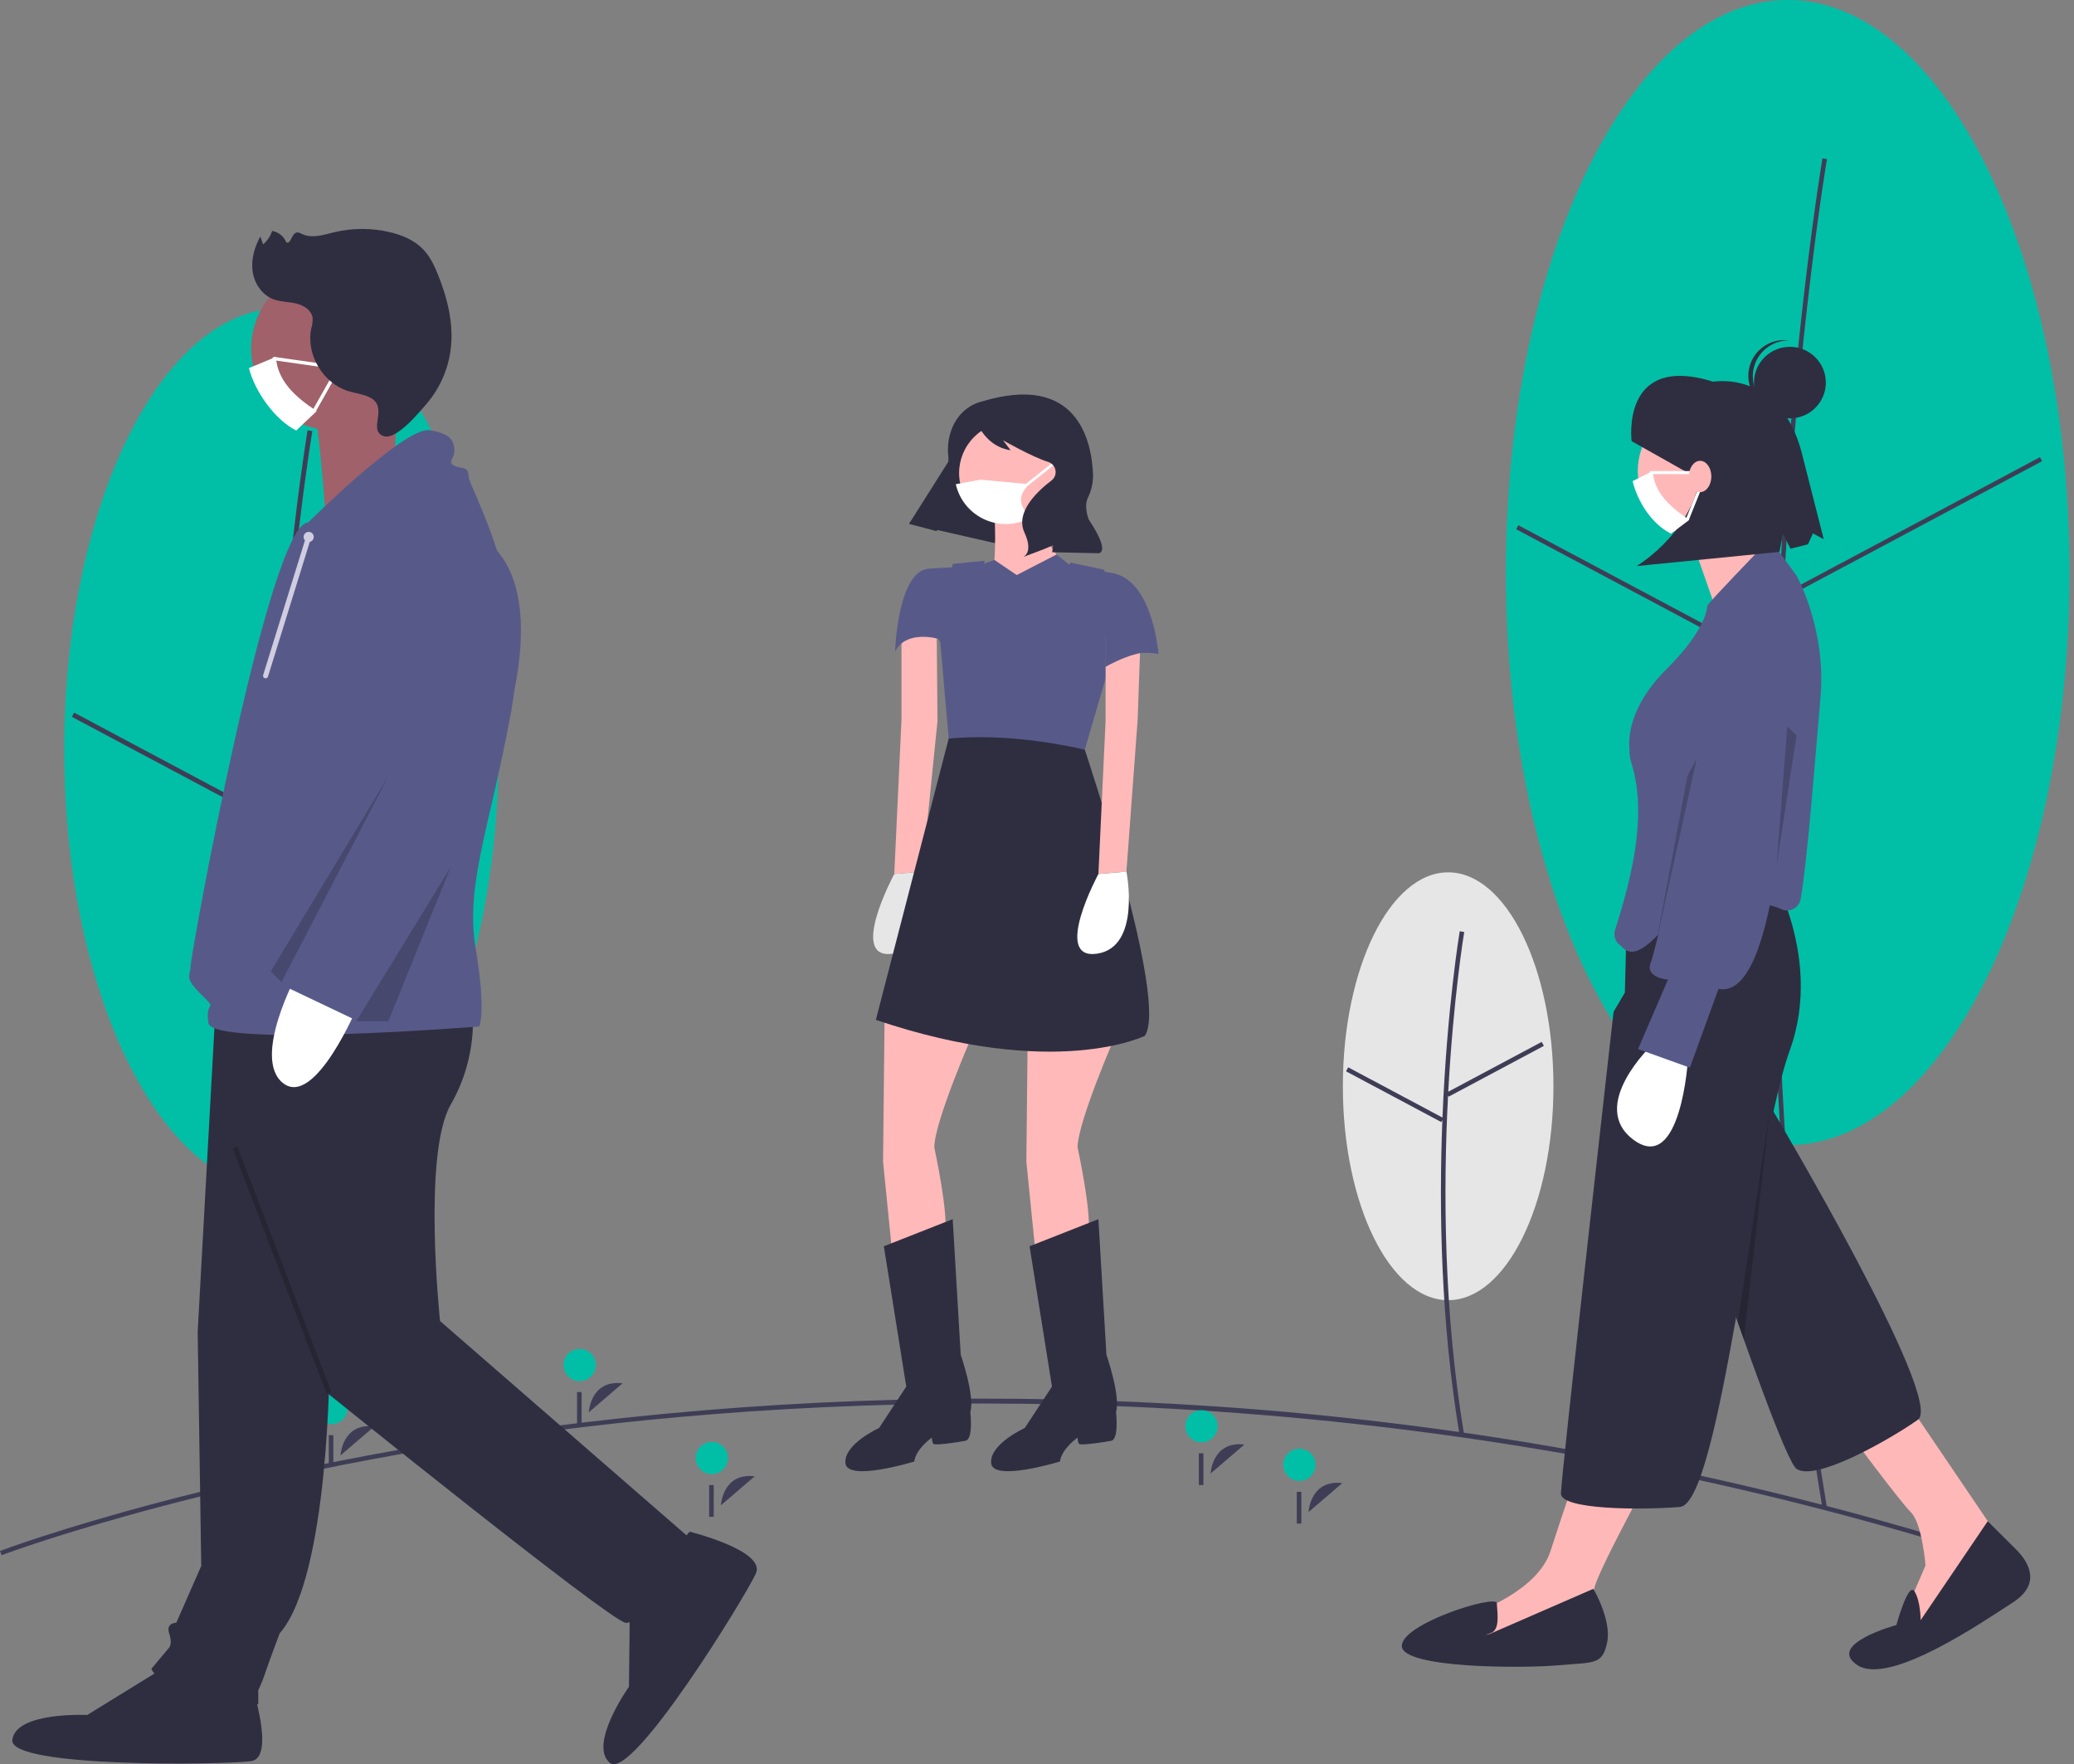 <svg width="301" height="256" viewBox="0 0 301 256" fill="none" xmlns="http://www.w3.org/2000/svg">
<rect x="0" y="0" width="301" height="256" fill="#808080" stroke="none"/>
<g clip-path="url(#clip0_2_152)">
<path d="M40.847 172.821C58.258 172.821 72.372 144.149 72.372 108.781C72.372 73.412 58.258 44.74 40.847 44.74C23.436 44.74 9.321 73.412 9.321 108.781C9.321 144.149 23.436 172.821 40.847 172.821Z" fill="#00BFA6"/>
<path d="M40.557 109.445C42.13 81.568 45.298 62.739 45.33 62.552L44.643 62.436C44.611 62.623 41.437 81.483 39.862 109.395C38.408 135.157 38.057 174.122 44.642 213.458L45.33 213.344C38.756 174.075 39.106 135.168 40.557 109.445Z" fill="#3F3D56"/>
<path d="M69.023 95.793L40.519 110.982L40.848 111.594L69.352 96.405L69.023 95.793Z" fill="#3F3D56"/>
<path d="M10.757 103.406L10.428 104.018L38.936 119.199L39.265 118.587L10.757 103.406Z" fill="#3F3D56"/>
<path d="M259.447 166.164C282.035 166.164 300.346 128.967 300.346 83.082C300.346 37.197 282.035 0 259.447 0C236.86 0 218.549 37.197 218.549 83.082C218.549 128.967 236.86 166.164 259.447 166.164Z" fill="#00BFA6"/>
<path d="M258.951 83.933C260.991 47.762 265.103 23.33 265.144 23.087L264.492 22.978C264.451 23.22 260.334 47.681 258.291 83.886C256.406 117.301 255.951 167.843 264.492 218.864L265.144 218.756C256.613 167.798 257.068 117.312 258.951 83.933Z" fill="#3F3D56"/>
<path d="M296.059 66.34L259.08 86.045L259.392 86.625L296.371 66.92L296.059 66.34Z" fill="#3F3D56"/>
<path d="M220.354 76.216L220.042 76.796L257.027 96.491L257.339 95.911L220.354 76.216Z" fill="#3F3D56"/>
<path d="M210.171 188.666C218.61 188.666 225.452 174.768 225.452 157.624C225.452 140.48 218.61 126.583 210.171 126.583C201.732 126.583 194.89 140.48 194.89 157.624C194.89 174.768 201.732 188.666 210.171 188.666Z" fill="#E6E6E6"/>
<path d="M210.158 158.962L210.248 159.13L224.064 151.768L223.753 151.187L210.186 158.416C210.937 144.66 212.473 135.425 212.503 135.243L211.852 135.133C211.818 135.332 209.994 146.298 209.346 162.167L195.663 154.875L195.352 155.456L209.168 162.818L209.333 162.511C208.815 175.608 209.105 191.984 211.852 208.39L212.504 208.282C209.509 190.395 209.443 172.542 210.158 158.962Z" fill="#3F3D56"/>
<path d="M287.598 225.68C206.206 200.028 132.402 201.394 84.82 207.058C33.272 213.194 0.562 225.549 0.237 225.673L0 225.059C0.325 224.934 33.112 212.55 84.742 206.404C115.111 202.794 145.753 202.013 176.268 204.073C214.15 206.626 251.592 213.669 287.798 225.052L287.598 225.68Z" fill="#3F3D56"/>
<path d="M104.623 218.43C104.623 218.43 104.852 213.668 109.531 214.222Z" fill="#3F3D56"/>
<path d="M103.301 213.898C104.595 213.898 105.643 212.855 105.643 211.567C105.643 210.279 104.595 209.235 103.301 209.235C102.008 209.235 100.959 210.279 100.959 211.567C100.959 212.855 102.008 213.898 103.301 213.898Z" fill="#00BFA6"/>
<path d="M103.581 215.493H102.92V220.1H103.581V215.493Z" fill="#3F3D56"/>
<path d="M189.906 219.417C189.906 219.417 190.134 214.655 194.813 215.209Z" fill="#3F3D56"/>
<path d="M188.583 214.886C189.877 214.886 190.925 213.842 190.925 212.554C190.925 211.266 189.877 210.222 188.583 210.222C187.29 210.222 186.241 211.266 186.241 212.554C186.241 213.842 187.29 214.886 188.583 214.886Z" fill="#00BFA6"/>
<path d="M188.863 216.48H188.202V221.088H188.863V216.48Z" fill="#3F3D56"/>
<path d="M49.421 211.19C49.421 211.19 49.65 206.428 54.329 206.982Z" fill="#3F3D56"/>
<path d="M48.099 206.658C49.393 206.658 50.441 205.614 50.441 204.327C50.441 203.039 49.393 201.995 48.099 201.995C46.806 201.995 45.757 203.039 45.757 204.327C45.757 205.614 46.806 206.658 48.099 206.658Z" fill="#00BFA6"/>
<path d="M48.379 208.253H47.718V212.86H48.379V208.253Z" fill="#3F3D56"/>
<path d="M85.451 204.937C85.451 204.937 85.68 200.175 90.359 200.729Z" fill="#3F3D56"/>
<path d="M84.129 200.406C85.423 200.406 86.471 199.362 86.471 198.074C86.471 196.786 85.423 195.742 84.129 195.742C82.836 195.742 81.787 196.786 81.787 198.074C81.787 199.362 82.836 200.406 84.129 200.406Z" fill="#00BFA6"/>
<path d="M84.409 202H83.748V206.608H84.409V202Z" fill="#3F3D56"/>
<path d="M175.692 213.823C175.692 213.823 175.92 209.061 180.6 209.614Z" fill="#3F3D56"/>
<path d="M174.37 209.291C175.663 209.291 176.712 208.247 176.712 206.959C176.712 205.672 175.663 204.628 174.37 204.628C173.076 204.628 172.028 205.672 172.028 206.959C172.028 208.247 173.076 209.291 174.37 209.291Z" fill="#00BFA6"/>
<path d="M174.65 210.886H173.989V215.493H174.65V210.886Z" fill="#3F3D56"/>
<path d="M277.337 204.277L290.942 224.36L278.275 236.971L276.633 233.702L279.448 227.163C279.448 227.163 278.979 221.091 277.337 219.456C275.695 217.822 268.423 208.013 268.423 208.013L277.337 204.277Z" fill="#FFB8B8"/>
<path d="M259.979 139.355C259.979 139.355 262.559 143.42 257.164 160.935C257.164 160.935 282.329 203.219 278.341 206.021C274.353 208.824 263.562 215.026 260.748 213.157C257.933 211.289 237.46 147.996 237.46 147.996L259.979 139.355Z" fill="#2F2E41"/>
<path d="M288.479 220.741L292.584 224.827C294.695 226.929 296.102 229.965 292.115 232.534C288.127 235.103 274.288 244.678 269.596 241.642C264.905 238.606 275.226 235.804 275.226 235.804C275.226 235.804 276.932 229.504 277.838 230.902C278.744 232.301 278.744 235.103 278.744 235.103L288.479 220.741Z" fill="#2F2E41"/>
<path d="M238.868 215.253C238.868 215.253 231.362 229.031 231.362 230.666C231.362 232.301 231.831 236.971 231.831 236.971L217.522 240.474L212.596 238.139L214.238 233.935C214.238 233.935 223.152 230.899 225.028 225.061C226.905 219.223 229.016 213.151 229.016 213.151L238.868 215.253Z" fill="#FFB8B8"/>
<path d="M247.547 78.17C252.988 78.17 257.399 73.778 257.399 68.361C257.399 62.944 252.988 58.553 247.547 58.553C242.106 58.553 237.695 62.944 237.695 68.361C237.695 73.778 242.106 78.17 247.547 78.17Z" fill="#FFB8B8"/>
<path d="M244.967 76.768L249.67 90.223L259.979 85.643C259.979 85.643 252.942 74.9 252.942 73.499L244.967 76.768Z" fill="#FFB8B8"/>
<path d="M243.559 124.642H255.991C255.991 124.642 264.905 138.187 259.744 152.433C258.954 154.614 258.17 157.67 257.387 161.283C255.586 169.591 253.793 180.846 251.956 191.188C249.375 205.715 246.707 218.441 243.806 218.672C237.942 219.139 226.538 219.061 226.538 216.726C226.538 214.39 234.177 146.828 234.177 146.828L235.818 144.026L236.129 131.819C236.178 129.892 236.983 128.062 238.373 126.72C239.762 125.379 241.624 124.633 243.559 124.642V124.642Z" fill="#2F2E41"/>
<path d="M231.244 230.549C231.244 230.549 233.942 235.103 233.238 238.372C232.535 241.642 231.362 241.175 226.201 241.642C221.041 242.109 203.448 242.109 203.448 238.839C203.448 235.57 217.172 231.324 217.23 232.63C217.288 233.935 217.757 236.504 216.349 236.971C214.942 237.438 216.232 237.088 216.232 237.088L231.244 230.549Z" fill="#2F2E41"/>
<path d="M244.969 153.791C244.969 153.791 243.948 170.38 237.143 165.442C230.337 160.503 239.795 151.582 239.795 151.582L244.969 153.791Z" fill="white"/>
<path d="M258.552 131.943C258.879 132.09 259.24 132.145 259.596 132.103C259.953 132.061 260.291 131.923 260.574 131.704C260.986 131.383 261.26 130.918 261.342 130.403C262.326 124.756 263.524 109.1 264.214 101.183C265.079 91.249 260.754 83.555 260.718 83.508L258.17 80.019C257.905 79.654 257.524 79.39 257.089 79.268C256.654 79.147 256.19 79.175 255.774 79.35C255.774 79.35 247.817 87.569 247.788 87.886C247.663 89.249 246.716 92.268 241.78 97.182C236.379 102.559 236.349 107.252 236.469 108.563C236.476 108.649 236.48 108.735 236.481 108.821C236.47 109.409 236.551 109.995 236.719 110.558C238.981 117.658 237.209 126.159 234.364 135.032C234.256 135.433 234.277 135.858 234.422 136.247C234.567 136.636 234.83 136.97 235.175 137.204C236.005 137.767 235.009 136.932 235.305 137.293C237.266 139.685 240.087 136.352 243.315 132.714C244.439 131.447 245.713 130.011 247.215 128.516C249.28 126.46 253.225 131.151 255.06 131.151C256.267 131.166 257.457 131.435 258.552 131.943V131.943Z" fill="#575A89"/>
<path d="M259.646 87.13C259.646 87.13 264.799 91.457 261.871 97.068C258.944 102.679 259.333 106.817 259.333 106.817C259.333 106.817 258.554 145.362 249.406 143.489L245.246 154.926L237.731 152.225L242.076 142.138C242.076 142.138 238.596 141.922 239.613 139.562C240.327 137.903 244.175 119.909 246.403 109.344C247.347 104.867 248 101.724 248 101.724C248 101.724 250.96 85.963 259.646 87.13Z" fill="#575A89"/>
<path opacity="0.2" d="M260.727 106.718L257.829 125.644L259.392 105.407L260.727 106.718Z" fill="black"/>
<path d="M236.798 64.016C236.798 64.016 235.142 51.182 248.656 55.391C248.656 55.391 258.308 53.628 261.473 65.647L264.678 78.247L263.116 77.4L262.388 78.985L259.857 79.623L258.774 77.483L258.25 80.082L237.519 82.14C237.519 82.14 246.804 76.673 246.951 66.875L245.182 68.736L236.798 64.016Z" fill="#2F2E41"/>
<path opacity="0.2" d="M252.215 191.926L256.838 161.259L253.078 194.365L252.215 191.926Z" fill="black"/>
<path d="M259.77 60.706C262.649 60.706 264.983 58.383 264.983 55.516C264.983 52.65 262.649 50.327 259.77 50.327C256.891 50.327 254.557 52.65 254.557 55.516C254.557 58.383 256.891 60.706 259.77 60.706Z" fill="#2F2E41"/>
<path d="M254.399 54.246C254.484 52.929 255.071 51.694 256.039 50.793C257.007 49.892 258.284 49.392 259.609 49.395C259.501 49.382 259.395 49.365 259.285 49.358C258.602 49.314 257.916 49.404 257.268 49.624C256.62 49.844 256.021 50.188 255.507 50.639C254.992 51.089 254.572 51.635 254.27 52.247C253.968 52.859 253.79 53.524 253.746 54.204C253.702 54.884 253.793 55.567 254.014 56.212C254.235 56.857 254.581 57.453 255.034 57.965C255.486 58.477 256.035 58.895 256.65 59.195C257.265 59.496 257.933 59.673 258.616 59.716C258.726 59.723 258.834 59.721 258.942 59.721C257.627 59.555 256.426 58.896 255.581 57.879C254.737 56.862 254.314 55.563 254.399 54.246V54.246Z" fill="#2F2E41"/>
<path opacity="0.2" d="M244.894 112.616L240.307 137.089L246.252 110.058L244.894 112.616Z" fill="black"/>
<path d="M245.18 75.43L242.507 77.436C239.754 76.057 237.689 72.866 236.938 69.82L239.851 68.356C240.08 71.463 242.295 73.528 245.18 75.43Z" fill="white"/>
<path d="M246.29 68.799H239.629C239.57 68.799 239.514 68.775 239.472 68.734C239.431 68.692 239.407 68.636 239.407 68.577C239.407 68.519 239.431 68.463 239.472 68.421C239.514 68.38 239.57 68.356 239.629 68.356H246.29C246.349 68.356 246.405 68.38 246.447 68.421C246.489 68.463 246.512 68.519 246.512 68.577C246.512 68.636 246.489 68.692 246.447 68.734C246.405 68.775 246.349 68.799 246.29 68.799V68.799Z" fill="white"/>
<path d="M244.958 75.43C244.922 75.43 244.886 75.421 244.854 75.404C244.822 75.387 244.794 75.362 244.774 75.332C244.754 75.302 244.741 75.268 244.737 75.232C244.733 75.196 244.738 75.16 244.752 75.126L246.528 70.706C246.539 70.679 246.555 70.654 246.575 70.633C246.595 70.612 246.62 70.596 246.646 70.584C246.673 70.573 246.702 70.567 246.731 70.566C246.761 70.566 246.789 70.571 246.817 70.582C246.844 70.593 246.868 70.609 246.889 70.629C246.91 70.649 246.927 70.674 246.938 70.7C246.95 70.727 246.956 70.756 246.956 70.785C246.956 70.814 246.951 70.843 246.94 70.87L245.164 75.29C245.147 75.332 245.119 75.367 245.082 75.391C245.045 75.416 245.002 75.43 244.958 75.43V75.43Z" fill="white"/>
<path d="M246.738 71.41C247.638 71.41 248.367 70.394 248.367 69.14C248.367 67.886 247.638 66.869 246.738 66.869C245.838 66.869 245.109 67.886 245.109 69.14C245.109 70.394 245.838 71.41 246.738 71.41Z" fill="#FFB8B8"/>
<path d="M131.953 75.979L149.302 79.932L156.633 66.168L141.798 60.401L131.953 75.979Z" fill="#2F2E41"/>
<path d="M141.171 150.074C141.171 150.074 135.594 162.798 135.594 166.5C135.594 166.5 137.801 176.564 137.104 179.34L134.664 184.545L129.552 182.463L128.158 168.582L128.39 146.373L141.171 150.074Z" fill="#FFB9B9"/>
<path d="M144.308 73.962C144.308 73.962 144.773 81.596 143.843 83.91C142.914 86.223 147.329 90.619 147.329 90.619L154.3 81.596C154.3 81.596 149.652 76.969 150.814 71.88L144.308 73.962Z" fill="#FFB9B9"/>
<path d="M129.785 126.824C129.785 126.824 123.046 139.317 129.552 138.392C136.059 137.466 133.851 126.477 133.851 126.477" fill="#E6E6E6"/>
<path d="M133.851 126.477L136.059 104.615L135.942 91.313L130.83 92.238V104.499L129.785 126.824" fill="#FFB9B9"/>
<path d="M128.274 180.843L138.266 176.911L139.428 196.575C139.428 196.575 141.519 202.59 140.822 204.903C140.822 204.903 141.287 208.836 140.125 209.068C138.963 209.299 135.71 209.762 135.478 209.53C135.245 209.299 135.245 208.605 135.245 208.605C135.245 208.605 132.922 210.224 132.689 212.075C132.689 212.075 122.93 215.083 122.697 212.306C122.465 209.53 127.577 207.217 127.577 207.217L131.527 201.202L128.274 180.843Z" fill="#2F2E41"/>
<path d="M161.968 150.074C161.968 150.074 156.391 162.798 156.391 166.5C156.391 166.5 158.599 176.564 157.902 179.34L155.462 184.545L150.35 182.463L148.955 168.582L149.188 146.373L161.968 150.074Z" fill="#FFB9B9"/>
<path d="M149.42 180.843L159.412 176.911L160.574 196.575C160.574 196.575 162.665 202.59 161.968 204.903C161.968 204.903 162.433 208.836 161.271 209.068C160.109 209.299 156.856 209.762 156.624 209.53C156.391 209.299 156.391 208.605 156.391 208.605C156.391 208.605 154.067 210.224 153.835 212.075C153.835 212.075 144.075 215.083 143.843 212.306C143.611 209.53 148.723 207.217 148.723 207.217L152.673 201.202L149.42 180.843Z" fill="#2F2E41"/>
<path d="M154.069 68.642C154.068 70.464 153.393 72.222 152.172 73.579C150.951 74.936 149.27 75.797 147.451 75.997C145.632 76.198 143.803 75.724 142.314 74.665C140.824 73.607 139.778 72.039 139.377 70.262C139.255 69.731 139.194 69.187 139.195 68.642C139.197 66.679 139.981 64.797 141.375 63.41C142.77 62.022 144.661 61.243 146.632 61.243C148.604 61.243 150.495 62.022 151.889 63.41C153.284 64.797 154.068 66.679 154.069 68.642V68.642Z" fill="#FFB9B9"/>
<path d="M147.561 83.447L153.331 80.464L155.926 82.522C155.926 82.522 162.2 82.29 164.524 85.067C166.848 87.843 168.126 94.899 168.126 94.899C168.126 94.899 160.458 93.279 161.387 99.757L159.993 96.055L158.715 99.179L143.146 104.499L136.175 92.701C136.175 92.701 131.527 91.313 129.901 94.552C129.901 94.552 130.249 82.869 134.781 82.522C137.828 82.288 140.125 82.29 140.125 82.29L142.681 81.828L144.318 81.249L147.561 83.447Z" fill="#575A89"/>
<path d="M157.437 108.779C157.437 108.779 169.636 145.216 166.151 150.306C166.151 150.306 153.138 156.784 127.112 147.992L137.685 107.16C144.18 105.838 150.764 106.377 157.437 108.779Z" fill="#2F2E41"/>
<path d="M157.437 108.779L160.87 97.033C156.752 92.573 160.306 82.685 160.306 82.685L155.337 81.625C155.337 81.625 150.35 95.014 145.237 93.395C140.125 91.775 142.914 81.365 142.914 81.365L138.266 81.828L136.175 89.925L137.685 107.16C143.984 106.622 150.591 107.248 157.437 108.779Z" fill="#575A89"/>
<path d="M163.478 126.477L165.105 104.499L165.57 91.313L160.458 92.238V104.499L159.412 126.824" fill="#FFB9B9"/>
<path d="M159.412 126.824C159.412 126.824 152.673 139.317 159.18 138.392C165.686 137.466 163.478 126.477 163.478 126.477" fill="white"/>
<path d="M168.126 94.899C168.126 94.899 167.3 83.018 160.393 83.059V96.799C160.393 96.799 165.57 93.742 168.126 94.899Z" fill="#575A89"/>
<path d="M149.01 70.553C148.971 70.553 148.932 70.54 148.9 70.518C148.868 70.495 148.844 70.463 148.831 70.426C148.818 70.389 148.817 70.349 148.828 70.312C148.838 70.274 148.861 70.241 148.891 70.216L152.684 67.196C152.703 67.18 152.726 67.168 152.75 67.161C152.774 67.154 152.799 67.152 152.824 67.155C152.849 67.157 152.873 67.165 152.895 67.177C152.917 67.189 152.936 67.205 152.951 67.225C152.967 67.244 152.979 67.266 152.986 67.29C152.993 67.314 152.995 67.339 152.992 67.364C152.989 67.389 152.981 67.413 152.969 67.434C152.957 67.456 152.94 67.475 152.921 67.491L149.128 70.511C149.095 70.538 149.053 70.553 149.01 70.553Z" fill="white"/>
<path d="M149.297 75.083C149.214 75.185 149.13 75.287 149.043 75.382C148.037 75.836 146.941 76.061 145.837 76.041C144.732 76.021 143.646 75.756 142.657 75.266C141.668 74.776 140.801 74.072 140.119 73.207C139.438 72.341 138.958 71.335 138.716 70.262L142.31 69.604L149.297 70.262C147.697 72.203 147.89 72.874 149.297 75.083Z" fill="white"/>
<path d="M142.433 58.279C142.433 58.279 138.59 58.999 137.701 63.771C137.562 64.576 137.537 65.396 137.626 66.208C137.715 67.126 137.586 69.066 135.582 71.351C134.275 72.833 133.057 74.39 131.935 76.015V76.015L135.951 77.079L137.745 70.455C138.615 67.243 139.955 64.177 141.722 61.354L141.759 61.295C141.759 61.295 143.093 64.843 146.668 65.33L145.566 63.885C145.566 63.885 149.745 66.29 152.112 67.025C152.383 67.109 152.625 67.264 152.813 67.475C153.001 67.686 153.127 67.944 153.179 68.221C153.23 68.498 153.205 68.784 153.106 69.047C153.006 69.311 152.836 69.543 152.614 69.718C152.598 69.731 152.581 69.744 152.563 69.757C150.822 71.074 147.269 74.217 148.672 77.256C150.076 80.296 148.439 80.85 148.439 80.85L151.457 79.707L152.839 79.118L152.699 80.135L159.443 80.276C159.443 80.276 161.266 80.265 158.029 75.422C158.029 75.422 157.248 73.606 157.889 72.218C158.403 71.168 158.66 70.01 158.636 68.842C158.432 63.959 156.366 54.026 142.433 58.279Z" fill="#2F2E41"/>
<path d="M47.829 197.36C47.829 197.36 47.829 228.776 40.587 237.016C40.587 237.016 39.035 241.136 38.518 242.681C38.229 243.561 37.883 244.421 37.483 245.256V247.316C37.483 247.316 23.517 245.771 21.965 242.166L24.551 239.076C24.551 239.076 25.068 238.561 24.551 237.016C24.034 235.471 25.586 235.471 25.586 235.471L29.207 227.231L28.689 193.24L31.276 146.374L53.52 145.344L47.829 197.36Z" fill="#2F2E41"/>
<path d="M36.449 244.226C36.449 244.226 40.07 255.042 36.449 255.557C32.828 256.072 1.273 256.587 1.79 252.467C2.307 248.346 12.653 248.861 12.653 248.861L23.517 242.166L36.449 244.226Z" fill="#2F2E41"/>
<path d="M68.521 146.374C68.521 146.374 69.556 153.069 65.418 160.28C61.279 167.49 63.866 191.695 63.866 191.695L100.594 223.626C100.594 223.626 93.352 235.986 90.765 235.471C88.178 234.956 47.312 201.995 47.312 201.995L31.276 148.434L68.521 146.374Z" fill="#2F2E41"/>
<path d="M100.089 222.261C100.089 222.261 111.203 225.006 109.701 228.327C108.2 231.648 91.744 258.458 88.525 255.817C85.307 253.177 91.282 244.752 91.282 244.752L91.418 232.033L100.089 222.261Z" fill="#2F2E41"/>
<path d="M60.245 50.583C60.249 53.296 59.312 55.928 57.592 58.033C56.233 59.71 54.438 60.986 52.403 61.721C50.367 62.456 48.169 62.622 46.045 62.202C44.981 61.998 43.952 61.645 42.987 61.155C41.455 60.386 40.109 59.296 39.039 57.96C37.97 56.624 37.204 55.074 36.794 53.415C36.563 52.489 36.447 51.538 36.448 50.583C36.448 47.441 37.702 44.428 39.933 42.207C42.164 39.985 45.191 38.737 48.346 38.737C51.502 38.737 54.528 39.985 56.76 42.207C58.991 44.428 60.245 47.441 60.245 50.583V50.583Z" fill="#A0616A"/>
<path d="M57.708 54.761L57.182 70.004L47.171 73.942C47.171 73.942 46.189 58.335 44.803 57.469C43.417 56.604 57.708 54.761 57.708 54.761Z" fill="#A0616A"/>
<path d="M44.726 75.818C44.726 75.818 58.693 61.912 62.314 62.427C65.935 62.942 65.935 64.487 65.935 65.517C65.935 66.547 64.9 67.062 65.935 67.578C66.969 68.093 68.004 67.578 68.004 69.123C68.004 70.668 77.315 86.118 74.212 103.113C71.108 120.109 67.487 128.349 69.038 137.619C70.59 146.889 69.556 148.949 69.556 148.949C69.556 148.949 30.759 152.039 30.241 148.434C29.724 144.829 31.793 146.889 29.207 144.314C26.62 141.739 27.655 141.739 27.655 140.194C27.655 138.649 39.035 75.818 44.726 75.818Z" fill="#575A89"/>
<path d="M51.968 145.859C51.968 145.859 45.76 160.795 41.105 157.189C36.449 153.584 43.174 141.224 43.174 141.224L51.968 145.859Z" fill="white"/>
<path d="M66.969 76.848C66.969 76.848 79.123 78.233 74.598 100.458C70.073 122.684 52.485 148.434 52.485 148.434L40.587 142.769L56.106 112.383L52.485 93.328C52.485 93.328 50.416 75.303 66.969 76.848Z" fill="#575A89"/>
<path opacity="0.2" d="M56.365 112.641L39.294 140.967L40.846 142.512L56.365 112.641Z" fill="black"/>
<path opacity="0.2" d="M65.4 125.841L51.709 148.177H56.365L65.4 125.841Z" fill="black"/>
<path opacity="0.2" d="M34.473 166.431L33.785 166.692L47.398 202.226L48.086 201.965L34.473 166.431Z" fill="black"/>
<path d="M44.799 78.645C45.205 78.645 45.535 78.317 45.535 77.913C45.535 77.508 45.205 77.18 44.799 77.18C44.392 77.18 44.063 77.508 44.063 77.913C44.063 78.317 44.392 78.645 44.799 78.645Z" fill="#D0CDE1"/>
<path d="M38.544 98.427C38.623 98.427 38.699 98.402 38.762 98.355C38.825 98.309 38.872 98.243 38.895 98.168L45.15 78.021C45.165 77.975 45.17 77.927 45.166 77.879C45.161 77.831 45.147 77.784 45.125 77.742C45.102 77.699 45.071 77.661 45.034 77.63C44.997 77.6 44.954 77.576 44.908 77.562C44.862 77.548 44.813 77.543 44.765 77.547C44.717 77.552 44.67 77.566 44.627 77.588C44.584 77.611 44.547 77.642 44.516 77.679C44.485 77.716 44.462 77.758 44.448 77.805L38.193 97.952C38.176 98.007 38.172 98.065 38.181 98.122C38.191 98.178 38.214 98.232 38.248 98.278C38.282 98.324 38.327 98.361 38.378 98.387C38.43 98.413 38.486 98.427 38.544 98.427V98.427Z" fill="#D0CDE1"/>
<path d="M45.961 59.655L42.987 62.471C39.925 60.937 36.968 56.803 36.133 53.415L40.034 51.788C40.289 55.243 42.752 57.541 45.961 59.655Z" fill="white"/>
<path d="M46.702 53.263C46.69 53.263 46.679 53.262 46.667 53.261L39.752 52.277C39.72 52.273 39.689 52.262 39.661 52.245C39.633 52.229 39.609 52.207 39.59 52.181C39.57 52.156 39.556 52.126 39.548 52.095C39.54 52.063 39.538 52.031 39.542 51.999C39.547 51.967 39.558 51.936 39.574 51.908C39.591 51.881 39.613 51.856 39.639 51.837C39.665 51.818 39.694 51.803 39.726 51.795C39.757 51.787 39.79 51.786 39.822 51.79L46.736 52.774C46.798 52.782 46.855 52.814 46.894 52.862C46.933 52.911 46.953 52.972 46.948 53.034C46.944 53.096 46.916 53.154 46.87 53.197C46.825 53.239 46.765 53.263 46.702 53.263V53.263Z" fill="white"/>
<path d="M45.714 59.655C45.671 59.655 45.628 59.644 45.591 59.623C45.553 59.601 45.522 59.571 45.501 59.534C45.479 59.496 45.467 59.454 45.467 59.411C45.467 59.369 45.478 59.326 45.499 59.289L47.79 55.228C47.806 55.2 47.827 55.175 47.852 55.155C47.878 55.135 47.907 55.12 47.938 55.112C47.97 55.103 48.002 55.1 48.035 55.104C48.067 55.108 48.098 55.118 48.126 55.134C48.155 55.15 48.18 55.171 48.2 55.197C48.22 55.222 48.234 55.251 48.243 55.282C48.252 55.313 48.254 55.346 48.25 55.378C48.246 55.41 48.236 55.441 48.22 55.469L45.929 59.53C45.908 59.568 45.876 59.6 45.839 59.622C45.801 59.644 45.758 59.655 45.714 59.655V59.655Z" fill="white"/>
<path d="M53.732 57.7C52.769 57.193 51.65 57.088 50.607 56.773C46.877 55.646 44.379 51.448 45.176 47.649C45.324 47.162 45.39 46.654 45.372 46.145C45.233 45.02 44.076 44.294 42.968 44.036C41.859 43.779 40.679 43.816 39.619 43.402C37.983 42.762 36.896 41.087 36.66 39.353C36.425 37.618 36.942 35.849 37.782 34.312L38.183 35.46C38.794 34.945 39.247 34.27 39.492 33.511C39.947 33.587 40.375 33.778 40.734 34.066C41.094 34.354 41.373 34.729 41.546 35.156C42.189 35.533 42.281 33.983 42.992 33.755C43.289 33.659 43.595 33.841 43.878 33.972C45.309 34.636 46.971 34.069 48.506 33.7C51.164 33.065 53.935 33.062 56.594 33.691C58.361 34.11 60.11 34.841 61.374 36.139C62.413 37.206 63.059 38.584 63.61 39.965C64.966 43.362 65.862 47.038 65.414 50.667C65.042 53.637 63.794 56.43 61.828 58.694C60.805 59.868 57.464 63.965 55.633 63.267C53.331 62.389 56.443 59.127 53.732 57.7Z" fill="#2F2E41"/>
</g>
<defs>
<clipPath id="clip0_2_152">
<rect width="300.346" height="256" fill="white"/>
</clipPath>
</defs>
</svg>
